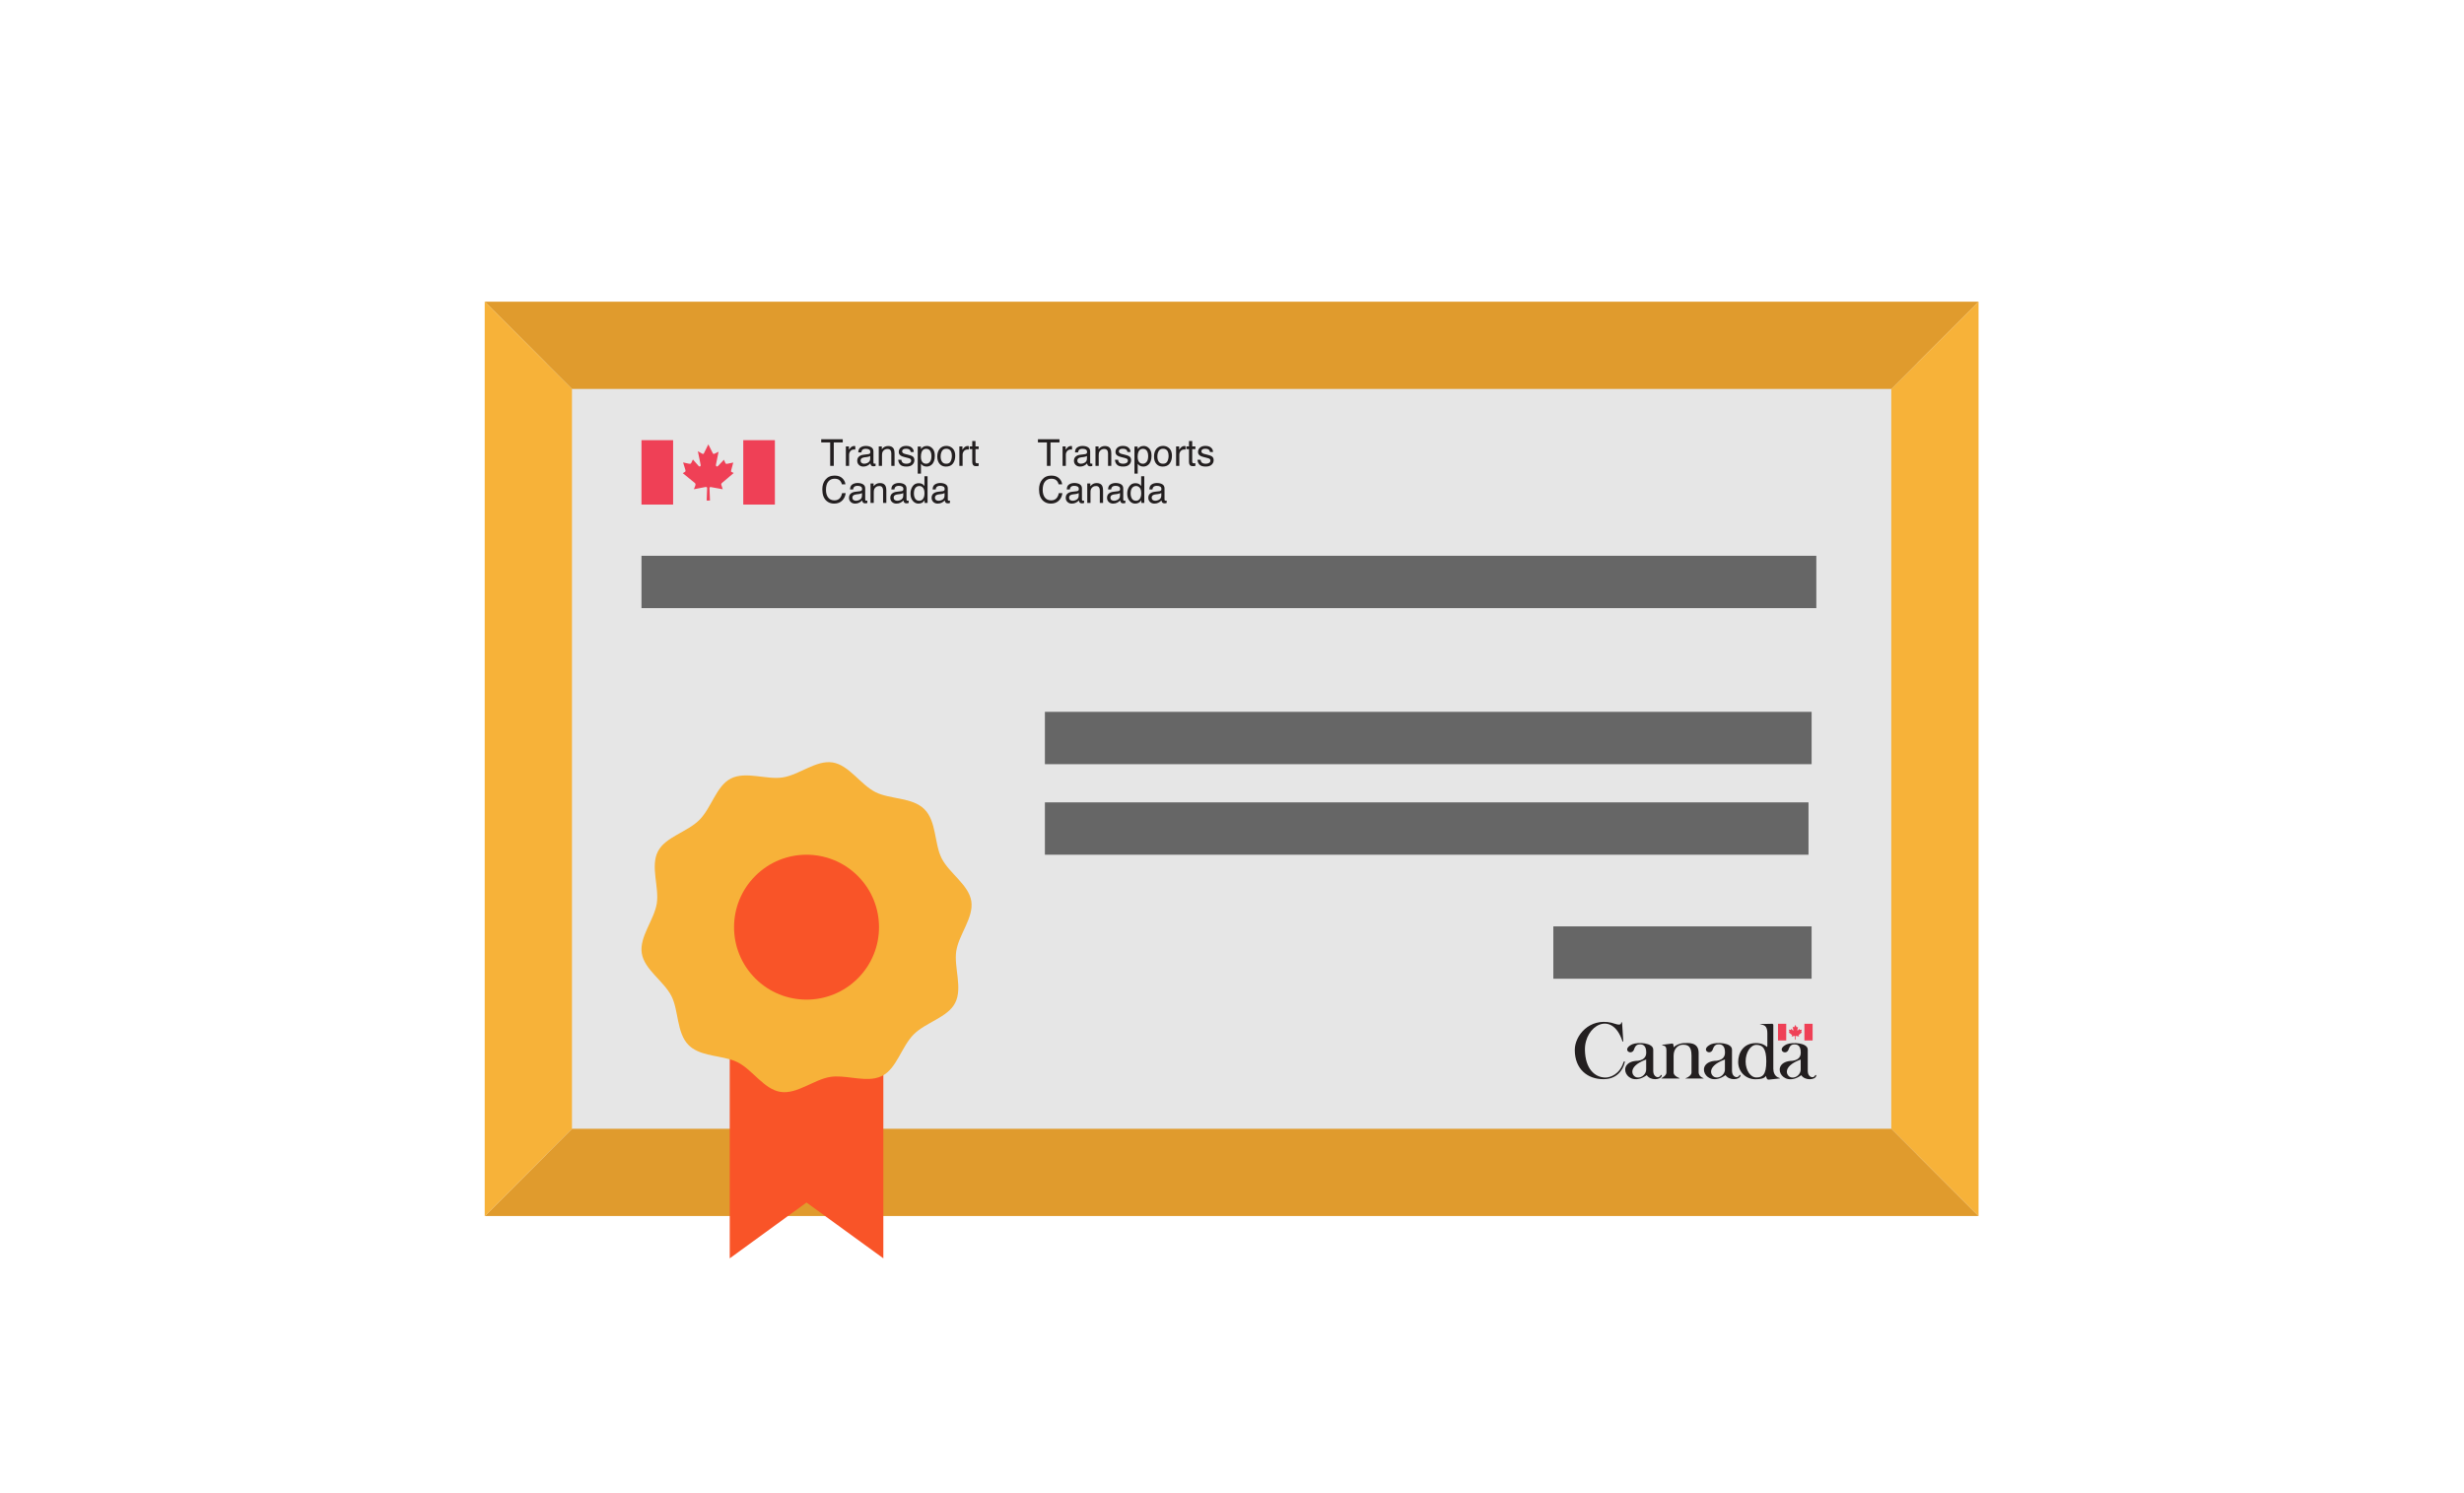 <?xml version="1.0" encoding="UTF-8" standalone="no"?><!DOCTYPE svg PUBLIC "-//W3C//DTD SVG 1.1//EN" "http://www.w3.org/Graphics/SVG/1.1/DTD/svg11.dtd"><svg width="100%" height="100%" viewBox="0 0 2138 1296" version="1.1" xmlns="http://www.w3.org/2000/svg" xmlns:xlink="http://www.w3.org/1999/xlink" xml:space="preserve" xmlns:serif="http://www.serif.com/" style="fill-rule:evenodd;clip-rule:evenodd;stroke-linejoin:round;stroke-miterlimit:2;"><rect id="Artboard1" x="0" y="0" width="2137.34" height="1295.5" style="fill:none;"/><g id="Layer-1" serif:id="Layer 1"><path d="M456.711,315.337l0,686.434l1223.92,-0l0,-686.434l-1223.92,0Z" style="fill:#e6e6e6;fill-rule:nonzero;"/><path d="M1716.77,261.822l0,793.462l-75.708,-75.716l-0,-642.029l75.708,-75.717Z" style="fill:#f7b239;fill-rule:nonzero;"/><path d="M1716.77,261.822l-75.708,75.717l-1144.77,-0l-75.712,-75.717l1296.19,-0Z" style="fill:#e09b2d;fill-rule:nonzero;"/><path d="M1641.06,979.569l-1144.77,-0l-75.713,75.716l1296.19,0l-75.709,-75.716Z" style="fill:#e09b2d;fill-rule:nonzero;"/><path d="M711.411,1051.97l-11.6,-8.421l-11.562,8.421l-0.038,-0l-55.025,40.033l0,-266.771c2.45,0.663 4.788,1.517 6.905,2.609c13.05,6.666 34.787,39.841 37.095,25.683c23.455,-143.725 28.93,-10.729 43.221,-13c11.963,-1.867 26.617,3.492 38.759,1.187l7.3,0l-0,250.267l-55.055,-40.008Z" style="fill:#f95428;fill-rule:nonzero;"/><path d="M496.293,337.538l-0,642.029l-75.713,75.717l0,-793.463l75.713,75.717Z" style="fill:#f7b239;fill-rule:nonzero;"/><rect x="556.61" y="482.312" width="1019.4" height="45.425" style="fill:#666;"/><rect x="906.651" y="617.729" width="665.279" height="45.429" style="fill:#666;"/><rect x="906.651" y="696.299" width="662.587" height="45.425" style="fill:#666;"/><rect x="1347.82" y="803.916" width="224.104" height="45.425" style="fill:#666;"/><path d="M633.186,919.266c-12.02,-3.483 -26.95,-3.579 -35.67,-12.329c-10.546,-10.538 -8.509,-29.988 -14.934,-42.579c-6.671,-13.054 -23.471,-22.934 -25.712,-37.104c-2.238,-14.321 10.75,-28.909 13.025,-43.238c2.2,-14.146 -5.696,-32.075 0.966,-45.129c6.425,-12.596 25.409,-16.771 35.95,-27.288c10.538,-10.537 14.717,-29.558 27.317,-35.975c13.05,-6.629 30.95,1.267 45.121,-0.975c14.3,-2.241 28.892,-15.225 43.217,-12.987c14.175,2.237 24.045,19.046 37.095,25.712c12.6,6.425 32.067,4.363 42.58,14.9c10.545,10.53 8.512,30.013 14.937,42.6c6.663,13.059 23.471,22.934 25.713,37.109c2.237,14.291 -10.755,28.916 -13.021,43.216c-2.221,14.175 5.687,32.071 -0.975,45.121c-6.421,12.6 -25.409,16.775 -35.95,27.317c-10.534,10.537 -14.721,29.529 -27.284,35.954c-2.029,1.025 -4.179,1.725 -6.395,2.146c-12.142,2.304 -26.796,-3.058 -38.759,-1.179c-14.296,2.266 -28.891,15.258 -43.221,12.987c-14.166,-2.204 -24.045,-19.016 -37.095,-25.683c-2.117,-1.083 -4.455,-1.929 -6.905,-2.596" style="fill:#f7b239;fill-rule:nonzero;"/><path d="M744.299,760.143c24.562,24.567 24.562,64.388 -0,88.917c-24.563,24.562 -64.388,24.562 -88.946,-0c-24.558,-24.538 -24.558,-64.35 0,-88.917c24.558,-24.558 64.388,-24.558 88.946,0" style="fill:#f95428;fill-rule:nonzero;"/></g><g id="Layer-3" serif:id="Layer 3"><path d="M731.252,381.178l-0,2.763l-7.792,-0l0,20.341l-3.112,0l-0,-20.341l-7.784,-0l0,-2.763l18.688,0Z" style="fill:#231f20;fill-rule:nonzero;"/><path d="M733.949,387.406l2.663,-0l-0,2.983c0.225,-0.571 0.762,-1.275 1.629,-2.104c0.858,-0.821 1.85,-1.229 2.975,-1.229c0.054,-0 0.146,0.004 0.275,0.021c0.125,0.008 0.333,0.033 0.642,0.075l-0,3.016c-0.167,-0.041 -0.321,-0.066 -0.463,-0.079c-0.146,-0.012 -0.3,-0.021 -0.466,-0.021c-1.425,0 -2.525,0.463 -3.296,1.384c-0.763,0.92 -1.15,1.979 -1.15,3.166l-0,9.663l-2.809,-0l0,-16.875Z" style="fill:#231f20;fill-rule:nonzero;"/><path d="M747.64,401.714c0.604,0.475 1.308,0.709 2.137,0.709c1,-0 1.971,-0.229 2.917,-0.679c1.587,-0.759 2.379,-2.005 2.379,-3.746l0,-2.284c-0.346,0.23 -0.787,0.434 -1.333,0.588c-0.546,0.154 -1.075,0.267 -1.6,0.317l-1.696,0.2c-1.029,0.125 -1.813,0.333 -2.35,0.625c-0.908,0.487 -1.363,1.27 -1.363,2.35c0,0.812 0.3,1.458 0.909,1.92m6.008,-7.645c0.658,-0.08 1.092,-0.35 1.313,-0.813c0.145,-0.246 0.212,-0.608 0.212,-1.075c0,-0.954 -0.346,-1.646 -1.029,-2.071c-0.683,-0.433 -1.667,-0.646 -2.946,-0.646c-1.475,0 -2.521,0.392 -3.137,1.175c-0.35,0.434 -0.575,1.088 -0.671,1.938l-2.671,-0c0.058,-2.083 0.729,-3.538 2.021,-4.346c1.291,-0.821 2.787,-1.233 4.491,-1.233c1.98,-0 3.58,0.391 4.821,1.175c1.221,0.775 1.834,1.958 1.834,3.554l-0,9.671c-0,0.291 0.058,0.529 0.179,0.704c0.112,0.183 0.371,0.271 0.758,0.271c0.121,-0 0.267,-0.004 0.417,-0.021c0.158,-0.021 0.325,-0.038 0.504,-0.075l-0,2.067c-0.442,0.137 -0.775,0.212 -1,0.237c-0.229,0.033 -0.542,0.05 -0.938,0.05c-0.966,0 -1.675,-0.346 -2.108,-1.025c-0.233,-0.362 -0.392,-0.887 -0.487,-1.546c-0.575,0.754 -1.409,1.425 -2.492,1.988c-1.083,0.554 -2.271,0.841 -3.575,0.841c-1.567,0 -2.846,-0.483 -3.833,-1.433c-0.996,-0.954 -1.492,-2.142 -1.492,-3.571c-0,-1.571 0.487,-2.787 1.467,-3.65c0.975,-0.862 2.258,-1.391 3.841,-1.591l4.521,-0.575Z" style="fill:#231f20;fill-rule:nonzero;"/><path d="M762.488,387.406l2.658,-0l0,2.429c0.8,-0.992 1.646,-1.704 2.538,-2.129c0.887,-0.438 1.883,-0.65 2.975,-0.65c2.391,-0 4.008,0.833 4.85,2.5c0.458,0.908 0.691,2.216 0.691,3.916l0,10.809l-2.812,-0l-0,-10.613c-0,-1.021 -0.154,-1.854 -0.454,-2.483c-0.517,-1.046 -1.434,-1.571 -2.767,-1.571c-0.671,0 -1.233,0.067 -1.667,0.208c-0.779,0.234 -1.471,0.692 -2.058,1.38c-0.479,0.558 -0.783,1.129 -0.925,1.72c-0.146,0.596 -0.217,1.438 -0.217,2.538l0,8.821l-2.812,-0l-0,-16.875Z" style="fill:#231f20;fill-rule:nonzero;"/><path d="M782.108,398.958c0.083,0.925 0.329,1.629 0.721,2.125c0.721,0.896 1.971,1.341 3.754,1.341c1.063,0 2,-0.225 2.8,-0.675c0.808,-0.445 1.217,-1.141 1.217,-2.079c-0,-0.721 -0.325,-1.262 -0.971,-1.633c-0.413,-0.225 -1.229,-0.492 -2.45,-0.796l-2.271,-0.567c-1.458,-0.358 -2.529,-0.754 -3.212,-1.191c-1.234,-0.771 -1.846,-1.829 -1.846,-3.188c-0,-1.587 0.579,-2.879 1.741,-3.866c1.159,-0.984 2.717,-1.475 4.684,-1.475c2.562,-0 4.416,0.741 5.55,2.229c0.708,0.941 1.054,1.954 1.033,3.046l-2.658,-0c-0.054,-0.63 -0.284,-1.205 -0.692,-1.713c-0.658,-0.737 -1.804,-1.104 -3.437,-1.104c-1.092,-0 -1.909,0.2 -2.471,0.612c-0.559,0.405 -0.834,0.942 -0.834,1.605c0,0.725 0.363,1.308 1.105,1.745c0.416,0.267 1.041,0.488 1.87,0.688l1.888,0.458c2.046,0.492 3.425,0.967 4.125,1.434c1.104,0.72 1.654,1.858 1.654,3.408c0,1.5 -0.571,2.796 -1.717,3.887c-1.15,1.092 -2.895,1.638 -5.237,1.638c-2.529,-0 -4.317,-0.571 -5.367,-1.708c-1.054,-1.134 -1.621,-2.542 -1.687,-4.221l2.708,-0Z" style="fill:#231f20;fill-rule:nonzero;"/><path d="M806.905,400.75c0.871,-1.117 1.304,-2.779 1.304,-4.992c-0,-1.354 -0.188,-2.516 -0.575,-3.487c-0.729,-1.871 -2.063,-2.809 -3.996,-2.809c-1.942,0 -3.275,0.988 -3.992,2.959c-0.383,1.062 -0.575,2.4 -0.575,4.033c0,1.308 0.192,2.421 0.575,3.342c0.73,1.746 2.059,2.629 3.992,2.629c1.317,-0 2.4,-0.558 3.267,-1.675m-10.6,-13.242l2.766,0l0,2.196c0.559,-0.762 1.18,-1.35 1.85,-1.762c0.95,-0.63 2.071,-0.942 3.359,-0.942c1.904,-0 3.521,0.737 4.854,2.204c1.329,1.471 1.992,3.563 1.992,6.288c-0,3.683 -0.963,6.316 -2.884,7.891c-1.212,1 -2.633,1.504 -4.241,1.504c-1.275,0 -2.338,-0.279 -3.196,-0.829c-0.504,-0.316 -1.067,-0.854 -1.688,-1.621l0,8.575l-2.812,0l-0,-23.504Z" style="fill:#231f20;fill-rule:nonzero;"/><path d="M824.89,400.298c0.687,-1.416 1.033,-2.996 1.033,-4.733c0,-1.571 -0.25,-2.846 -0.75,-3.829c-0.787,-1.55 -2.15,-2.325 -4.083,-2.325c-1.713,-0 -2.963,0.662 -3.746,1.983c-0.775,1.317 -1.167,2.908 -1.167,4.767c0,1.787 0.392,3.283 1.167,4.479c0.783,1.192 2.021,1.783 3.712,1.783c1.867,0 3.138,-0.708 3.834,-2.125m1.716,-11.175c1.484,1.442 2.234,3.567 2.234,6.379c-0,2.709 -0.659,4.955 -1.967,6.725c-1.312,1.775 -3.35,2.663 -6.104,2.663c-2.3,-0 -4.125,-0.788 -5.471,-2.354c-1.354,-1.567 -2.033,-3.671 -2.033,-6.317c-0,-2.825 0.712,-5.075 2.137,-6.754c1.425,-1.675 3.342,-2.513 5.746,-2.513c2.154,0 3.971,0.725 5.458,2.171" style="fill:#231f20;fill-rule:nonzero;"/><path d="M832.438,387.406l2.658,-0l0,2.983c0.225,-0.571 0.767,-1.275 1.629,-2.104c0.859,-0.821 1.859,-1.229 2.984,-1.229c0.05,-0 0.141,0.004 0.266,0.021c0.125,0.008 0.342,0.033 0.646,0.075l0,3.016c-0.162,-0.041 -0.321,-0.066 -0.462,-0.079c-0.142,-0.012 -0.305,-0.021 -0.467,-0.021c-1.429,0 -2.525,0.463 -3.288,1.384c-0.77,0.92 -1.158,1.979 -1.158,3.166l0,9.663l-2.808,-0l-0,-16.875Z" style="fill:#231f20;fill-rule:nonzero;"/><path d="M843.616,382.73l2.816,0l0,4.675l2.759,0l-0,2.363l-2.759,-0l0,10.954c0,0.583 0.204,0.979 0.609,1.179c0.229,0.108 0.604,0.171 1.133,0.171c0.137,-0 0.292,-0 0.454,-0.008c0.158,-0.005 0.35,-0.021 0.563,-0.042l-0,2.258c-0.325,0.092 -0.667,0.15 -1.017,0.2c-0.358,0.034 -0.738,0.054 -1.15,0.054c-1.325,0 -2.221,-0.337 -2.696,-1.012c-0.475,-0.679 -0.712,-1.554 -0.712,-2.629l-0,-11.125l-2.259,-0l0,-2.363l2.259,0l-0,-4.675Z" style="fill:#231f20;fill-rule:nonzero;"/><path d="M730.898,415.034c1.6,1.55 2.487,3.305 2.658,5.271l-3.058,0c-0.342,-1.5 -1.021,-2.683 -2.042,-3.562c-1.017,-0.871 -2.442,-1.313 -4.279,-1.313c-2.242,0 -4.042,0.796 -5.429,2.392c-1.375,1.592 -2.067,4.037 -2.067,7.321c0,2.7 0.621,4.887 1.867,6.562c1.241,1.671 3.096,2.513 5.562,2.513c2.263,-0 3.992,-0.875 5.179,-2.629c0.63,-0.93 1.1,-2.142 1.409,-3.65l3.062,-0c-0.266,2.433 -1.158,4.47 -2.679,6.12c-1.808,1.984 -4.246,2.971 -7.329,2.971c-2.65,0 -4.879,-0.812 -6.679,-2.433c-2.367,-2.15 -3.554,-5.463 -3.554,-9.95c-0,-3.404 0.887,-6.2 2.679,-8.379c1.921,-2.363 4.583,-3.55 7.975,-3.55c2.887,-0 5.133,0.775 6.725,2.316" style="fill:#231f20;fill-rule:nonzero;"/><path d="M740.499,433.866c0.6,0.466 1.32,0.704 2.137,0.704c1.004,-0 1.979,-0.229 2.917,-0.683c1.583,-0.755 2.379,-2.005 2.379,-3.746l-0,-2.275c-0.346,0.229 -0.788,0.425 -1.333,0.583c-0.538,0.154 -1.067,0.258 -1.592,0.321l-1.713,0.196c-1.02,0.121 -1.8,0.329 -2.337,0.621c-0.904,0.491 -1.367,1.275 -1.367,2.35c0,0.812 0.3,1.462 0.909,1.929m6.008,-7.646c0.658,-0.088 1.092,-0.354 1.312,-0.825c0.142,-0.242 0.213,-0.6 0.213,-1.067c-0,-0.954 -0.342,-1.646 -1.025,-2.071c-0.688,-0.433 -1.671,-0.65 -2.946,-0.65c-1.475,0 -2.521,0.396 -3.137,1.184c-0.35,0.433 -0.575,1.075 -0.68,1.933l-2.662,0c0.054,-2.083 0.725,-3.533 2.012,-4.35c1.296,-0.812 2.796,-1.225 4.496,-1.225c1.975,0 3.584,0.392 4.821,1.167c1.221,0.775 1.829,1.962 1.829,3.55l0,9.679c0,0.296 0.067,0.529 0.184,0.704c0.12,0.183 0.37,0.275 0.758,0.275c0.121,0 0.267,-0.012 0.417,-0.029c0.162,-0.013 0.32,-0.038 0.5,-0.071l-0,2.071c-0.43,0.125 -0.767,0.208 -0.996,0.237c-0.229,0.03 -0.538,0.05 -0.938,0.05c-0.971,0 -1.671,-0.345 -2.108,-1.029c-0.233,-0.366 -0.392,-0.883 -0.488,-1.546c-0.575,0.759 -1.408,1.425 -2.491,1.98c-1.084,0.566 -2.271,0.845 -3.575,0.845c-1.563,0 -2.846,-0.479 -3.838,-1.433c-0.987,-0.95 -1.483,-2.142 -1.483,-3.571c-0,-1.571 0.487,-2.779 1.462,-3.646c0.975,-0.862 2.259,-1.4 3.846,-1.591l4.517,-0.571Z" style="fill:#231f20;fill-rule:nonzero;"/><path d="M755.349,419.549l2.658,0l-0,2.429c0.8,-0.991 1.642,-1.7 2.533,-2.129c0.896,-0.437 1.888,-0.65 2.979,-0.65c2.392,0 4.005,0.833 4.85,2.504c0.459,0.904 0.692,2.213 0.692,3.917l0,10.812l-2.817,0l0,-10.612c0,-1.029 -0.154,-1.854 -0.454,-2.483c-0.512,-1.05 -1.433,-1.575 -2.762,-1.575c-0.675,-0 -1.234,0.07 -1.671,0.212c-0.779,0.221 -1.467,0.683 -2.054,1.375c-0.479,0.558 -0.784,1.129 -0.929,1.717c-0.146,0.6 -0.213,1.45 -0.213,2.546l0,8.82l-2.812,0l-0,-16.883Z" style="fill:#231f20;fill-rule:nonzero;"/><path d="M776.326,433.866c0.596,0.466 1.317,0.704 2.138,0.704c1.004,-0 1.983,-0.229 2.916,-0.683c1.588,-0.755 2.379,-2.005 2.379,-3.746l0,-2.275c-0.345,0.229 -0.783,0.425 -1.329,0.583c-0.546,0.154 -1.075,0.258 -1.6,0.321l-1.704,0.196c-1.021,0.121 -1.804,0.329 -2.342,0.621c-0.908,0.491 -1.362,1.275 -1.362,2.35c-0,0.812 0.296,1.462 0.904,1.929m6.013,-7.646c0.654,-0.088 1.091,-0.354 1.312,-0.825c0.138,-0.242 0.213,-0.6 0.213,-1.067c-0,-0.954 -0.342,-1.646 -1.034,-2.071c-0.683,-0.433 -1.666,-0.65 -2.946,-0.65c-1.475,0 -2.516,0.396 -3.133,1.184c-0.346,0.433 -0.575,1.075 -0.683,1.933l-2.654,0c0.05,-2.083 0.72,-3.533 2.016,-4.35c1.288,-0.812 2.788,-1.225 4.492,-1.225c1.975,0 3.579,0.392 4.812,1.167c1.225,0.775 1.834,1.962 1.834,3.55l-0,9.679c-0,0.296 0.062,0.529 0.179,0.704c0.121,0.183 0.379,0.275 0.762,0.275c0.125,0 0.267,-0.012 0.425,-0.029c0.159,-0.013 0.317,-0.038 0.5,-0.071l0,2.071c-0.445,0.125 -0.775,0.208 -1.008,0.237c-0.225,0.03 -0.537,0.05 -0.933,0.05c-0.975,0 -1.671,-0.345 -2.104,-1.029c-0.242,-0.366 -0.396,-0.883 -0.492,-1.546c-0.571,0.759 -1.404,1.425 -2.488,1.98c-1.079,0.566 -2.279,0.845 -3.575,0.845c-1.562,0 -2.845,-0.479 -3.841,-1.433c-0.992,-0.95 -1.479,-2.142 -1.479,-3.571c-0,-1.571 0.483,-2.779 1.462,-3.646c0.975,-0.862 2.254,-1.4 3.842,-1.591l4.521,-0.571Z" style="fill:#231f20;fill-rule:nonzero;"/><path d="M794.116,432.741c0.754,1.221 1.963,1.829 3.625,1.829c1.296,-0 2.354,-0.563 3.179,-1.696c0.842,-1.121 1.254,-2.737 1.254,-4.846c0,-2.133 -0.425,-3.708 -1.287,-4.737c-0.858,-1.021 -1.913,-1.529 -3.175,-1.529c-1.408,-0 -2.55,0.545 -3.421,1.633c-0.867,1.092 -1.308,2.7 -1.308,4.817c-0,1.804 0.379,3.316 1.133,4.529m6.308,-12.629c0.496,0.316 1.067,0.862 1.7,1.65l0,-8.492l2.713,-0l-0,23.162l-2.567,0l0,-2.333c-0.65,1.038 -1.416,1.779 -2.316,2.246c-0.892,0.454 -1.917,0.687 -3.063,0.687c-1.858,0 -3.467,-0.791 -4.829,-2.37c-1.358,-1.575 -2.042,-3.671 -2.042,-6.288c0,-2.454 0.621,-4.579 1.867,-6.375c1.242,-1.804 3.017,-2.696 5.325,-2.696c1.279,0 2.35,0.263 3.212,0.809" style="fill:#231f20;fill-rule:nonzero;"/><path d="M812.154,433.866c0.6,0.466 1.312,0.704 2.137,0.704c1.005,-0 1.98,-0.229 2.921,-0.683c1.579,-0.755 2.371,-2.005 2.371,-3.746l0,-2.275c-0.342,0.229 -0.783,0.425 -1.325,0.583c-0.546,0.154 -1.071,0.258 -1.596,0.321l-1.708,0.196c-1.017,0.121 -1.8,0.329 -2.342,0.621c-0.908,0.491 -1.366,1.275 -1.366,2.35c-0,0.812 0.304,1.462 0.908,1.929m6.017,-7.646c0.65,-0.088 1.083,-0.354 1.308,-0.825c0.137,-0.242 0.208,-0.6 0.208,-1.067c0,-0.954 -0.341,-1.646 -1.025,-2.071c-0.687,-0.433 -1.671,-0.65 -2.946,-0.65c-1.475,0 -2.52,0.396 -3.137,1.184c-0.35,0.433 -0.575,1.075 -0.679,1.933l-2.663,0c0.05,-2.083 0.725,-3.533 2.017,-4.35c1.296,-0.812 2.792,-1.225 4.496,-1.225c1.971,0 3.579,0.392 4.816,1.167c1.225,0.775 1.83,1.962 1.83,3.55l-0,9.679c-0,0.296 0.066,0.529 0.183,0.704c0.121,0.183 0.371,0.275 0.758,0.275c0.125,0 0.267,-0.012 0.421,-0.029c0.158,-0.013 0.325,-0.038 0.5,-0.071l0,2.071c-0.433,0.125 -0.771,0.208 -1,0.237c-0.229,0.03 -0.537,0.05 -0.937,0.05c-0.967,0 -1.667,-0.345 -2.109,-1.029c-0.229,-0.366 -0.391,-0.883 -0.483,-1.546c-0.571,0.759 -1.408,1.425 -2.488,1.98c-1.083,0.566 -2.275,0.845 -3.579,0.845c-1.566,0 -2.846,-0.479 -3.841,-1.433c-0.988,-0.95 -1.484,-2.142 -1.484,-3.571c0,-1.571 0.488,-2.779 1.463,-3.646c0.979,-0.862 2.258,-1.4 3.85,-1.591l4.521,-0.571Z" style="fill:#231f20;fill-rule:nonzero;"/><path d="M919.303,381.178l0,2.763l-7.783,-0l-0,20.341l-3.117,0l0,-20.341l-7.787,-0l-0,-2.763l18.687,0Z" style="fill:#231f20;fill-rule:nonzero;"/><path d="M922.001,387.406l2.663,-0l-0,2.983c0.225,-0.571 0.766,-1.275 1.629,-2.104c0.858,-0.821 1.858,-1.229 2.983,-1.229c0.05,-0 0.15,0.004 0.267,0.021c0.125,0.008 0.341,0.033 0.65,0.075l-0,3.016c-0.167,-0.041 -0.325,-0.066 -0.467,-0.079c-0.142,-0.012 -0.296,-0.021 -0.471,-0.021c-1.425,0 -2.521,0.463 -3.287,1.384c-0.767,0.92 -1.15,1.979 -1.15,3.166l-0,9.663l-2.817,-0l0,-16.875Z" style="fill:#231f20;fill-rule:nonzero;"/><path d="M935.693,401.714c0.6,0.475 1.317,0.709 2.138,0.709c1,-0 1.983,-0.229 2.916,-0.679c1.588,-0.759 2.375,-2.005 2.375,-3.746l0,-2.284c-0.337,0.23 -0.779,0.434 -1.325,0.588c-0.541,0.154 -1.071,0.267 -1.596,0.317l-1.708,0.2c-1.021,0.125 -1.8,0.333 -2.337,0.625c-0.909,0.487 -1.363,1.27 -1.363,2.35c0,0.812 0.292,1.458 0.9,1.92m6.013,-7.645c0.654,-0.08 1.091,-0.35 1.312,-0.813c0.138,-0.246 0.217,-0.608 0.217,-1.075c-0,-0.954 -0.35,-1.646 -1.034,-2.071c-0.687,-0.433 -1.67,-0.646 -2.945,-0.646c-1.48,0 -2.521,0.392 -3.142,1.175c-0.342,0.434 -0.567,1.088 -0.671,1.938l-2.658,-0c0.05,-2.083 0.716,-3.538 2.008,-4.346c1.292,-0.821 2.792,-1.233 4.5,-1.233c1.971,-0 3.579,0.391 4.817,1.175c1.221,0.775 1.829,1.958 1.829,3.554l-0,9.671c-0,0.291 0.062,0.529 0.179,0.704c0.121,0.183 0.375,0.271 0.763,0.271c0.12,-0 0.262,-0.004 0.42,-0.021c0.155,-0.021 0.321,-0.038 0.496,-0.075l0,2.067c-0.433,0.137 -0.766,0.212 -1,0.237c-0.229,0.033 -0.541,0.05 -0.933,0.05c-0.975,0 -1.671,-0.346 -2.113,-1.025c-0.225,-0.362 -0.387,-0.887 -0.483,-1.546c-0.579,0.754 -1.412,1.425 -2.492,1.988c-1.079,0.554 -2.275,0.841 -3.575,0.841c-1.566,0 -2.845,-0.483 -3.837,-1.433c-0.992,-0.954 -1.488,-2.142 -1.488,-3.571c0,-1.571 0.492,-2.787 1.467,-3.65c0.971,-0.862 2.258,-1.391 3.846,-1.591l4.517,-0.575Z" style="fill:#231f20;fill-rule:nonzero;"/><path d="M950.543,387.406l2.663,-0l-0,2.429c0.8,-0.992 1.641,-1.704 2.533,-2.129c0.892,-0.438 1.883,-0.65 2.979,-0.65c2.392,-0 4,0.833 4.846,2.5c0.462,0.908 0.692,2.216 0.692,3.916l-0,10.809l-2.809,-0l0,-10.613c0,-1.021 -0.154,-1.854 -0.462,-2.483c-0.509,-1.046 -1.425,-1.571 -2.759,-1.571c-0.679,0 -1.237,0.067 -1.666,0.208c-0.784,0.234 -1.467,0.692 -2.063,1.38c-0.479,0.558 -0.787,1.129 -0.925,1.72c-0.141,0.596 -0.212,1.438 -0.212,2.538l-0,8.821l-2.817,-0l0,-16.875Z" style="fill:#231f20;fill-rule:nonzero;"/><path d="M970.168,398.958c0.083,0.925 0.321,1.629 0.712,2.125c0.725,0.896 1.975,1.341 3.763,1.341c1.062,0 1.991,-0.225 2.8,-0.675c0.804,-0.445 1.208,-1.141 1.208,-2.079c0,-0.721 -0.321,-1.262 -0.971,-1.633c-0.416,-0.225 -1.225,-0.492 -2.446,-0.796l-2.27,-0.567c-1.45,-0.358 -2.525,-0.754 -3.213,-1.191c-1.233,-0.771 -1.842,-1.829 -1.842,-3.188c0,-1.587 0.575,-2.879 1.738,-3.866c1.162,-0.984 2.721,-1.475 4.687,-1.475c2.559,-0 4.417,0.741 5.55,2.229c0.705,0.941 1.055,1.954 1.034,3.046l-2.659,-0c-0.054,-0.63 -0.283,-1.205 -0.7,-1.713c-0.654,-0.737 -1.8,-1.104 -3.429,-1.104c-1.091,-0 -1.912,0.2 -2.475,0.612c-0.558,0.405 -0.837,0.942 -0.837,1.605c-0,0.725 0.362,1.308 1.104,1.745c0.421,0.267 1.05,0.488 1.875,0.688l1.887,0.458c2.05,0.492 3.43,0.967 4.125,1.434c1.109,0.72 1.659,1.858 1.659,3.408c-0,1.5 -0.571,2.796 -1.717,3.887c-1.15,1.092 -2.896,1.638 -5.242,1.638c-2.529,-0 -4.32,-0.571 -5.37,-1.708c-1.05,-1.134 -1.613,-2.542 -1.684,-4.221l2.713,-0Z" style="fill:#231f20;fill-rule:nonzero;"/><path d="M994.964,400.75c0.871,-1.117 1.305,-2.779 1.305,-4.992c-0,-1.354 -0.192,-2.516 -0.58,-3.487c-0.725,-1.871 -2.058,-2.809 -3.991,-2.809c-1.946,0 -3.275,0.988 -3.996,2.959c-0.383,1.062 -0.579,2.4 -0.579,4.033c-0,1.308 0.196,2.421 0.579,3.342c0.733,1.746 2.058,2.629 3.996,2.629c1.308,-0 2.4,-0.558 3.266,-1.675m-10.6,-13.242l2.759,0l-0,2.196c0.571,-0.762 1.179,-1.35 1.858,-1.762c0.95,-0.63 2.063,-0.942 3.354,-0.942c1.904,-0 3.521,0.737 4.85,2.204c1.329,1.471 1.992,3.563 1.992,6.288c-0,3.683 -0.954,6.316 -2.879,7.891c-1.217,1 -2.629,1.504 -4.25,1.504c-1.263,0 -2.325,-0.279 -3.192,-0.829c-0.504,-0.316 -1.067,-0.854 -1.683,-1.621l-0,8.575l-2.809,0l0,-23.504Z" style="fill:#231f20;fill-rule:nonzero;"/><path d="M1012.95,400.298c0.692,-1.416 1.038,-2.996 1.038,-4.733c-0,-1.571 -0.254,-2.846 -0.759,-3.829c-0.783,-1.55 -2.145,-2.325 -4.079,-2.325c-1.712,-0 -2.958,0.662 -3.741,1.983c-0.784,1.317 -1.167,2.908 -1.167,4.767c-0,1.787 0.383,3.283 1.167,4.479c0.783,1.192 2.012,1.783 3.708,1.783c1.862,0 3.137,-0.708 3.833,-2.125m1.717,-11.175c1.487,1.442 2.233,3.567 2.233,6.379c0,2.709 -0.658,4.955 -1.971,6.725c-1.308,1.775 -3.341,2.663 -6.1,2.663c-2.295,-0 -4.12,-0.788 -5.475,-2.354c-1.345,-1.567 -2.025,-3.671 -2.025,-6.317c0,-2.825 0.713,-5.075 2.138,-6.754c1.425,-1.675 3.333,-2.513 5.742,-2.513c2.15,0 3.966,0.725 5.458,2.171" style="fill:#231f20;fill-rule:nonzero;"/><path d="M1020.49,387.406l2.663,-0l-0,2.983c0.22,-0.571 0.762,-1.275 1.629,-2.104c0.854,-0.821 1.854,-1.229 2.983,-1.229c0.042,-0 0.138,0.004 0.263,0.021c0.129,0.008 0.341,0.033 0.645,0.075l0,3.016c-0.162,-0.041 -0.32,-0.066 -0.462,-0.079c-0.146,-0.012 -0.296,-0.021 -0.467,-0.021c-1.425,0 -2.529,0.463 -3.291,1.384c-0.763,0.92 -1.155,1.979 -1.155,3.166l0,9.663l-2.808,-0l0,-16.875Z" style="fill:#231f20;fill-rule:nonzero;"/><path d="M1031.67,382.73l2.812,0l0,4.675l2.763,0l-0,2.363l-2.763,-0l0,10.954c0,0.583 0.209,0.979 0.621,1.179c0.221,0.108 0.6,0.171 1.125,0.171c0.142,-0 0.3,-0 0.454,-0.008c0.159,-0.005 0.35,-0.021 0.563,-0.042l-0,2.258c-0.321,0.092 -0.663,0.15 -1.017,0.2c-0.35,0.034 -0.737,0.054 -1.146,0.054c-1.325,0 -2.225,-0.337 -2.7,-1.012c-0.475,-0.679 -0.712,-1.554 -0.712,-2.629l-0,-11.125l-2.258,-0l-0,-2.363l2.258,0l-0,-4.675Z" style="fill:#231f20;fill-rule:nonzero;"/><path d="M1041.78,398.958c0.083,0.925 0.321,1.629 0.717,2.125c0.721,0.896 1.975,1.341 3.758,1.341c1.063,0 1.996,-0.225 2.804,-0.675c0.804,-0.445 1.209,-1.141 1.209,-2.079c-0,-0.721 -0.321,-1.262 -0.971,-1.633c-0.413,-0.225 -1.229,-0.492 -2.446,-0.796l-2.271,-0.567c-1.462,-0.358 -2.533,-0.754 -3.225,-1.191c-1.221,-0.771 -1.833,-1.829 -1.833,-3.188c-0,-1.587 0.579,-2.879 1.737,-3.866c1.154,-0.984 2.717,-1.475 4.684,-1.475c2.566,-0 4.416,0.741 5.55,2.229c0.708,0.941 1.054,1.954 1.033,3.046l-2.663,-0c-0.05,-0.63 -0.279,-1.205 -0.687,-1.713c-0.663,-0.737 -1.804,-1.104 -3.438,-1.104c-1.091,-0 -1.908,0.2 -2.466,0.612c-0.559,0.405 -0.838,0.942 -0.838,1.605c0,0.725 0.367,1.308 1.104,1.745c0.417,0.267 1.042,0.488 1.867,0.688l1.883,0.458c2.055,0.492 3.43,0.967 4.125,1.434c1.113,0.72 1.663,1.858 1.663,3.408c-0,1.5 -0.571,2.796 -1.717,3.887c-1.15,1.092 -2.896,1.638 -5.237,1.638c-2.525,-0 -4.313,-0.571 -5.367,-1.708c-1.054,-1.134 -1.612,-2.542 -1.692,-4.221l2.717,-0Z" style="fill:#231f20;fill-rule:nonzero;"/><path d="M918.955,415.034c1.596,1.55 2.484,3.305 2.663,5.271l-3.067,0c-0.342,-1.5 -1.021,-2.683 -2.033,-3.562c-1.025,-0.871 -2.446,-1.313 -4.288,-1.313c-2.233,0 -4.046,0.796 -5.421,2.392c-1.387,1.592 -2.07,4.037 -2.07,7.321c-0,2.7 0.62,4.887 1.862,6.562c1.242,1.671 3.096,2.513 5.567,2.513c2.262,-0 3.991,-0.875 5.179,-2.629c0.625,-0.93 1.096,-2.142 1.404,-3.65l3.067,-0c-0.271,2.433 -1.163,4.47 -2.675,6.12c-1.813,1.984 -4.254,2.971 -7.329,2.971c-2.65,0 -4.88,-0.812 -6.684,-2.433c-2.366,-2.15 -3.554,-5.463 -3.554,-9.95c0,-3.404 0.892,-6.2 2.675,-8.379c1.925,-2.363 4.588,-3.55 7.975,-3.55c2.892,-0 5.138,0.775 6.729,2.316" style="fill:#231f20;fill-rule:nonzero;"/><path d="M928.55,433.866c0.604,0.466 1.321,0.704 2.137,0.704c1.009,-0 1.979,-0.229 2.921,-0.683c1.588,-0.755 2.379,-2.005 2.379,-3.746l0,-2.275c-0.346,0.229 -0.783,0.425 -1.329,0.583c-0.546,0.154 -1.075,0.258 -1.596,0.321l-1.708,0.196c-1.021,0.121 -1.804,0.329 -2.338,0.621c-0.912,0.491 -1.366,1.275 -1.366,2.35c-0,0.812 0.3,1.462 0.9,1.929m6.016,-7.646c0.65,-0.088 1.092,-0.354 1.317,-0.825c0.138,-0.242 0.2,-0.6 0.2,-1.067c0,-0.954 -0.342,-1.646 -1.025,-2.071c-0.687,-0.433 -1.662,-0.65 -2.946,-0.65c-1.471,0 -2.521,0.396 -3.133,1.184c-0.346,0.433 -0.575,1.075 -0.679,1.933l-2.663,0c0.054,-2.083 0.725,-3.533 2.017,-4.35c1.292,-0.812 2.792,-1.225 4.496,-1.225c1.975,0 3.583,0.392 4.821,1.167c1.216,0.775 1.829,1.962 1.829,3.55l-0,9.679c-0,0.296 0.058,0.529 0.175,0.704c0.121,0.183 0.375,0.275 0.766,0.275c0.125,0 0.263,-0.012 0.417,-0.029c0.154,-0.013 0.325,-0.038 0.5,-0.071l0,2.071c-0.437,0.125 -0.771,0.208 -0.996,0.237c-0.233,0.03 -0.546,0.05 -0.946,0.05c-0.962,0 -1.666,-0.345 -2.104,-1.029c-0.229,-0.366 -0.387,-0.883 -0.479,-1.546c-0.579,0.759 -1.412,1.425 -2.496,1.98c-1.083,0.566 -2.271,0.845 -3.571,0.845c-1.57,0 -2.85,-0.479 -3.845,-1.433c-0.992,-0.95 -1.488,-2.142 -1.488,-3.571c0,-1.571 0.496,-2.779 1.471,-3.646c0.975,-0.862 2.254,-1.4 3.842,-1.591l4.52,-0.571Z" style="fill:#231f20;fill-rule:nonzero;"/><path d="M943.402,419.549l2.667,0l-0,2.429c0.791,-0.991 1.641,-1.7 2.533,-2.129c0.892,-0.437 1.883,-0.65 2.975,-0.65c2.392,0 4.004,0.833 4.846,2.504c0.458,0.904 0.696,2.213 0.696,3.917l-0,10.812l-2.817,0l-0,-10.612c-0,-1.029 -0.146,-1.854 -0.458,-2.483c-0.513,-1.05 -1.425,-1.575 -2.759,-1.575c-0.675,-0 -1.233,0.07 -1.666,0.212c-0.784,0.221 -1.471,0.683 -2.063,1.375c-0.475,0.558 -0.783,1.129 -0.929,1.717c-0.142,0.6 -0.208,1.45 -0.208,2.546l-0,8.82l-2.817,0l-0,-16.883Z" style="fill:#231f20;fill-rule:nonzero;"/><path d="M964.374,433.866c0.608,0.466 1.32,0.704 2.145,0.704c1,-0 1.98,-0.229 2.913,-0.683c1.587,-0.755 2.387,-2.005 2.387,-3.746l0,-2.275c-0.345,0.229 -0.791,0.425 -1.337,0.583c-0.542,0.154 -1.075,0.258 -1.592,0.321l-1.708,0.196c-1.021,0.121 -1.796,0.329 -2.338,0.621c-0.912,0.491 -1.362,1.275 -1.362,2.35c-0,0.812 0.296,1.462 0.892,1.929m6.025,-7.646c0.65,-0.088 1.083,-0.354 1.308,-0.825c0.137,-0.242 0.212,-0.6 0.212,-1.067c0,-0.954 -0.345,-1.646 -1.033,-2.071c-0.683,-0.433 -1.662,-0.65 -2.942,-0.65c-1.475,0 -2.52,0.396 -3.137,1.184c-0.346,0.433 -0.571,1.075 -0.679,1.933l-2.659,0c0.046,-2.083 0.717,-3.533 2.013,-4.35c1.292,-0.812 2.792,-1.225 4.496,-1.225c1.979,0 3.583,0.392 4.812,1.167c1.229,0.775 1.838,1.962 1.838,3.55l-0,9.679c-0,0.296 0.058,0.529 0.179,0.704c0.121,0.183 0.371,0.275 0.758,0.275c0.125,0 0.267,-0.012 0.425,-0.029c0.154,-0.013 0.317,-0.038 0.496,-0.071l0,2.071c-0.442,0.125 -0.767,0.208 -1,0.237c-0.229,0.03 -0.542,0.05 -0.937,0.05c-0.967,0 -1.671,-0.345 -2.109,-1.029c-0.225,-0.366 -0.387,-0.883 -0.483,-1.546c-0.579,0.759 -1.408,1.425 -2.488,1.98c-1.083,0.566 -2.279,0.845 -3.583,0.845c-1.562,0 -2.837,-0.479 -3.833,-1.433c-0.992,-0.95 -1.488,-2.142 -1.488,-3.571c0,-1.571 0.492,-2.779 1.467,-3.646c0.975,-0.862 2.254,-1.4 3.846,-1.591l4.521,-0.571Z" style="fill:#231f20;fill-rule:nonzero;"/><path d="M982.176,432.741c0.754,1.221 1.958,1.829 3.625,1.829c1.287,-0 2.358,-0.563 3.179,-1.696c0.837,-1.121 1.254,-2.737 1.254,-4.846c-0,-2.133 -0.429,-3.708 -1.292,-4.737c-0.854,-1.021 -1.908,-1.529 -3.175,-1.529c-1.404,-0 -2.546,0.545 -3.416,1.633c-0.875,1.092 -1.313,2.7 -1.313,4.817c0,1.804 0.383,3.316 1.138,4.529m6.308,-12.629c0.496,0.316 1.067,0.862 1.7,1.65l-0,-8.492l2.712,-0l0,23.162l-2.566,0l-0,-2.333c-0.65,1.038 -1.434,1.779 -2.321,2.246c-0.888,0.454 -1.913,0.687 -3.067,0.687c-1.854,0 -3.466,-0.791 -4.825,-2.37c-1.358,-1.575 -2.037,-3.671 -2.037,-6.288c-0,-2.454 0.621,-4.579 1.862,-6.375c1.238,-1.804 3.013,-2.696 5.325,-2.696c1.279,0 2.354,0.263 3.217,0.809" style="fill:#231f20;fill-rule:nonzero;"/><path d="M1000.21,433.866c0.604,0.466 1.317,0.704 2.146,0.704c1.004,-0 1.971,-0.229 2.913,-0.683c1.583,-0.755 2.379,-2.005 2.379,-3.746l-0,-2.275c-0.342,0.229 -0.792,0.425 -1.329,0.583c-0.546,0.154 -1.075,0.258 -1.596,0.321l-1.709,0.196c-1.02,0.121 -1.8,0.329 -2.337,0.621c-0.913,0.491 -1.367,1.275 -1.367,2.35c0,0.812 0.3,1.462 0.9,1.929m6.017,-7.646c0.658,-0.088 1.092,-0.354 1.317,-0.825c0.137,-0.242 0.204,-0.6 0.204,-1.067c-0,-0.954 -0.346,-1.646 -1.029,-2.071c-0.684,-0.433 -1.667,-0.65 -2.946,-0.65c-1.471,0 -2.517,0.396 -3.129,1.184c-0.35,0.433 -0.575,1.075 -0.68,1.933l-2.662,0c0.05,-2.083 0.721,-3.533 2.012,-4.35c1.296,-0.812 2.796,-1.225 4.496,-1.225c1.975,0 3.584,0.392 4.817,1.167c1.225,0.775 1.833,1.962 1.833,3.55l0,9.679c0,0.296 0.059,0.529 0.175,0.704c0.129,0.183 0.379,0.275 0.767,0.275c0.125,0 0.262,-0.012 0.417,-0.029c0.158,-0.013 0.32,-0.038 0.504,-0.071l-0,2.071c-0.442,0.125 -0.775,0.208 -1,0.237c-0.234,0.03 -0.542,0.05 -0.942,0.05c-0.967,0 -1.667,-0.345 -2.108,-1.029c-0.229,-0.366 -0.392,-0.883 -0.484,-1.546c-0.575,0.759 -1.408,1.425 -2.483,1.98c-1.083,0.566 -2.279,0.845 -3.583,0.845c-1.563,0 -2.842,-0.479 -3.838,-1.433c-0.991,-0.95 -1.491,-2.142 -1.491,-3.571c-0,-1.571 0.495,-2.779 1.47,-3.646c0.975,-0.862 2.259,-1.4 3.846,-1.591l4.517,-0.571Z" style="fill:#231f20;fill-rule:nonzero;"/><rect x="556.61" y="381.983" width="27.446" height="55.883" style="fill:#ef4056;"/><rect x="644.926" y="381.983" width="27.442" height="55.883" style="fill:#ef4056;"/><path d="M610.683,393.593l3.925,-7.975l3.888,7.687c0.483,0.809 0.879,0.746 1.654,0.354l3.341,-1.65l-2.17,10.738c-0.459,2.104 0.745,2.725 2.041,1.296l4.771,-5.092l1.267,2.883c0.416,0.875 1.066,0.75 1.912,0.584l4.929,-1.034l-1.654,6.225l-0.037,0.125c-0.188,0.817 -0.579,1.496 0.329,1.884l1.75,0.879l-10.15,8.587c-1.038,1.071 -0.679,1.4 -0.288,2.596l0.934,2.892l-9.471,-1.721c-1.167,-0.292 -1.975,-0.292 -2.017,0.65l0.4,10.867l-2.854,-0l0.383,-10.838c0,-1.071 -0.808,-1.041 -2.72,-0.65l-8.759,1.692l1.134,-2.892c0.391,-1.104 0.487,-1.846 -0.388,-2.596l-10.379,-8.462l1.917,-1.167c0.55,-0.421 0.579,-0.875 0.291,-1.816l-1.946,-6.325l4.996,1.07c1.392,0.325 1.775,0 2.138,-0.779l1.391,-2.854l4.925,5.583c0.88,1.038 2.117,0.355 1.73,-1.133l-2.363,-11.65l3.663,2.108c0.583,0.363 1.195,0.455 1.55,-0.225" style="fill:#ef4056;fill-rule:nonzero;"/></g><g id="Layer-2" serif:id="Layer 2"><path d="M1408.5,903.641l-1.038,-16.179c-0.133,-0.392 -0.766,-0.404 -0.779,-0c-0.062,3.492 -6.225,0.562 -8.412,0.067c-19.025,-4.338 -31.838,10.937 -31.838,23.616c0,16.438 10.871,25.367 24.846,25.367c11.133,-0 16.767,-7.108 18.571,-14.813c0.237,-0.975 -0.854,-0.775 -1.092,0c-3.367,10.734 -11.717,13.45 -15.862,13.388c-8.996,-0.129 -17.355,-7.383 -17.663,-23.942c-0.383,-21.096 23.446,-34.904 32.488,-7.762c0.191,0.579 0.641,0.712 0.779,0.258" style="fill:#231f20;fill-rule:nonzero;"/><path d="M1420.66,935.021c4.079,0.521 7.704,-3.167 7.704,-6.787l0,-8.809c-17.408,6.409 -11.979,15.342 -7.704,15.596m-4.4,-28.792c4.917,-2.075 18.25,-1.425 18.25,4.659l0,18.704c0,5.108 5.042,6.858 6.475,3.421c0.446,-0.45 1.221,-0.125 0.838,0.65c-0.913,3.621 -9.834,4.216 -12.946,-0.65c-17.142,12.5 -28.088,-12.096 -7.571,-12.479c6.404,-0.98 7.117,-4.671 7.117,-7.259c-0,-6.404 -3.359,-6.983 -5.367,-6.983c-2.137,-0 -3.879,0.654 -5.046,3.95c-1.812,6.6 -11.716,0.708 -1.75,-4.013" style="fill:#231f20;fill-rule:nonzero;"/><path d="M1450.89,905.578l-8.354,1.1c-0.513,0.129 -0.513,0.387 0.454,0.646c1.812,0.07 2.971,1.291 2.971,3.95l-0,19.475c-0,2.337 -3.254,4.379 -3.938,4.662c-1.554,0.65 0.775,0.521 0.775,0.521l13.654,-0c0.45,-0 1.871,0.129 0.059,-0.713c-2.067,-0.775 -4.325,-2.462 -4.325,-4.47l-0,-14.625c-0,-6.142 4.008,-9.505 7.958,-9.505c4.138,0 7.571,0.905 7.571,9.459l-0,14.671c-0,2.141 -2.783,4.079 -4.271,4.604c-0.979,0.246 -1.358,0.579 -0.517,0.579l14.555,-0c0.77,0.067 1.104,-0.2 0.391,-0.392c-3.491,-1.358 -3.958,-3.937 -3.958,-4.791l-0,-17.075c-0,-9.78 -9.375,-8.48 -12.671,-8.48c-4.15,0.063 -8.542,2.655 -9,3.813c-0.129,-3.167 -0.512,-3.488 -1.354,-3.429" style="fill:#231f20;fill-rule:nonzero;"/><path d="M1524,935.021c5.158,0 8.608,-2.008 8.608,-14.037c0,-11.455 -3.45,-14.234 -8.608,-14.234c-5.159,0 -9.334,6.679 -9.334,14.354c0,7.684 4.175,13.917 9.334,13.917m8.421,-1.479c-1.43,2.454 -4.925,3.033 -9.259,3.033c-8.221,0 -14.95,-6.333 -14.95,-15.012c0,-7.692 4.346,-16.367 15.396,-16.367c9.975,0 9.904,6.654 9.904,1.096l0,-9.771c0,-5.046 -2.004,-6.533 -3.554,-6.992c-2.267,-0.775 -5.179,-0.908 -0.521,-0.908l8.679,-0.192c-0.525,0.134 0.58,0.134 0.58,0.913l-0,38.171c-0,2.658 0.97,6.737 5.233,7.9c0.392,0.062 0.846,0.321 0.392,0.454l-9.45,1.033c-1.359,0.129 -1.93,-0.512 -2.521,-3.171" style="fill:#231f20;fill-rule:nonzero;"/><path d="M1489,934.993c4.071,0.525 7.7,-3.171 7.7,-6.792l0,-8.804c-17.417,6.404 -11.971,15.337 -7.7,15.596m-4.404,-28.796c4.917,-2.067 18.25,-1.425 18.25,4.654l-0,18.7c-0,5.121 5.042,6.863 6.471,3.438c0.45,-0.459 1.237,-0.13 0.841,0.65c-0.912,3.612 -9.837,4.204 -12.937,-0.65c-17.163,12.491 -28.096,-12.1 -7.571,-12.492c6.404,-0.967 7.108,-4.663 7.108,-7.254c0,-6.404 -3.362,-6.984 -5.366,-6.984c-2.138,0 -3.884,0.655 -5.054,3.95c-1.8,6.605 -11.7,0.713 -1.742,-4.012" style="fill:#231f20;fill-rule:nonzero;"/><path d="M1554.75,935.054c4.075,0.521 7.692,-3.175 7.692,-6.792l-0,-8.8c-17.4,6.405 -11.971,15.334 -7.692,15.592m-4.412,-28.792c4.929,-2.07 18.254,-1.425 18.254,4.659l-0,18.696c-0,5.12 5.046,6.862 6.479,3.441c0.446,-0.462 1.229,-0.141 0.829,0.642c-0.896,3.621 -9.829,4.208 -12.937,-0.642c-17.142,12.488 -28.088,-12.121 -7.571,-12.5c6.412,-0.966 7.112,-4.654 7.112,-7.246c0,-6.4 -3.35,-6.991 -5.366,-6.991c-2.134,-0 -3.884,0.658 -5.046,3.954c-1.809,6.6 -11.713,0.712 -1.754,-4.013" style="fill:#231f20;fill-rule:nonzero;"/><rect x="1542.77" y="888.433" width="7.121" height="14.496" style="fill:#ef4056;"/><rect x="1565.68" y="888.433" width="7.112" height="14.496" style="fill:#ef4056;"/><path d="M1556.8,891.446l1.017,-2.071l1.008,1.992c0.125,0.212 0.221,0.196 0.433,0.1l0.863,-0.433l-0.563,2.787c-0.121,0.546 0.188,0.713 0.529,0.329l1.238,-1.316l0.325,0.75c0.104,0.225 0.275,0.191 0.496,0.154l1.275,-0.271l-0.421,1.612l-0.017,0.034c-0.037,0.212 -0.146,0.391 0.092,0.491l0.454,0.234l-2.633,2.221c-0.267,0.275 -0.175,0.362 -0.075,0.666l0.241,0.759l-2.454,-0.45c-0.304,-0.071 -0.512,-0.071 -0.521,0.17l0.105,2.817l-0.75,0l0.108,-2.812c-0,-0.28 -0.217,-0.263 -0.704,-0.163l-2.279,0.438l0.295,-0.759c0.105,-0.275 0.13,-0.471 -0.091,-0.666l-2.7,-2.196l0.491,-0.304c0.146,-0.113 0.159,-0.225 0.075,-0.463l-0.5,-1.654l1.292,0.283c0.367,0.084 0.467,0 0.554,-0.196l0.375,-0.75l1.275,1.446c0.221,0.275 0.546,0.096 0.438,-0.287l-0.604,-3.017l0.933,0.546c0.162,0.087 0.325,0.112 0.417,-0.067" style="fill:#ef4056;fill-rule:nonzero;"/></g></svg>